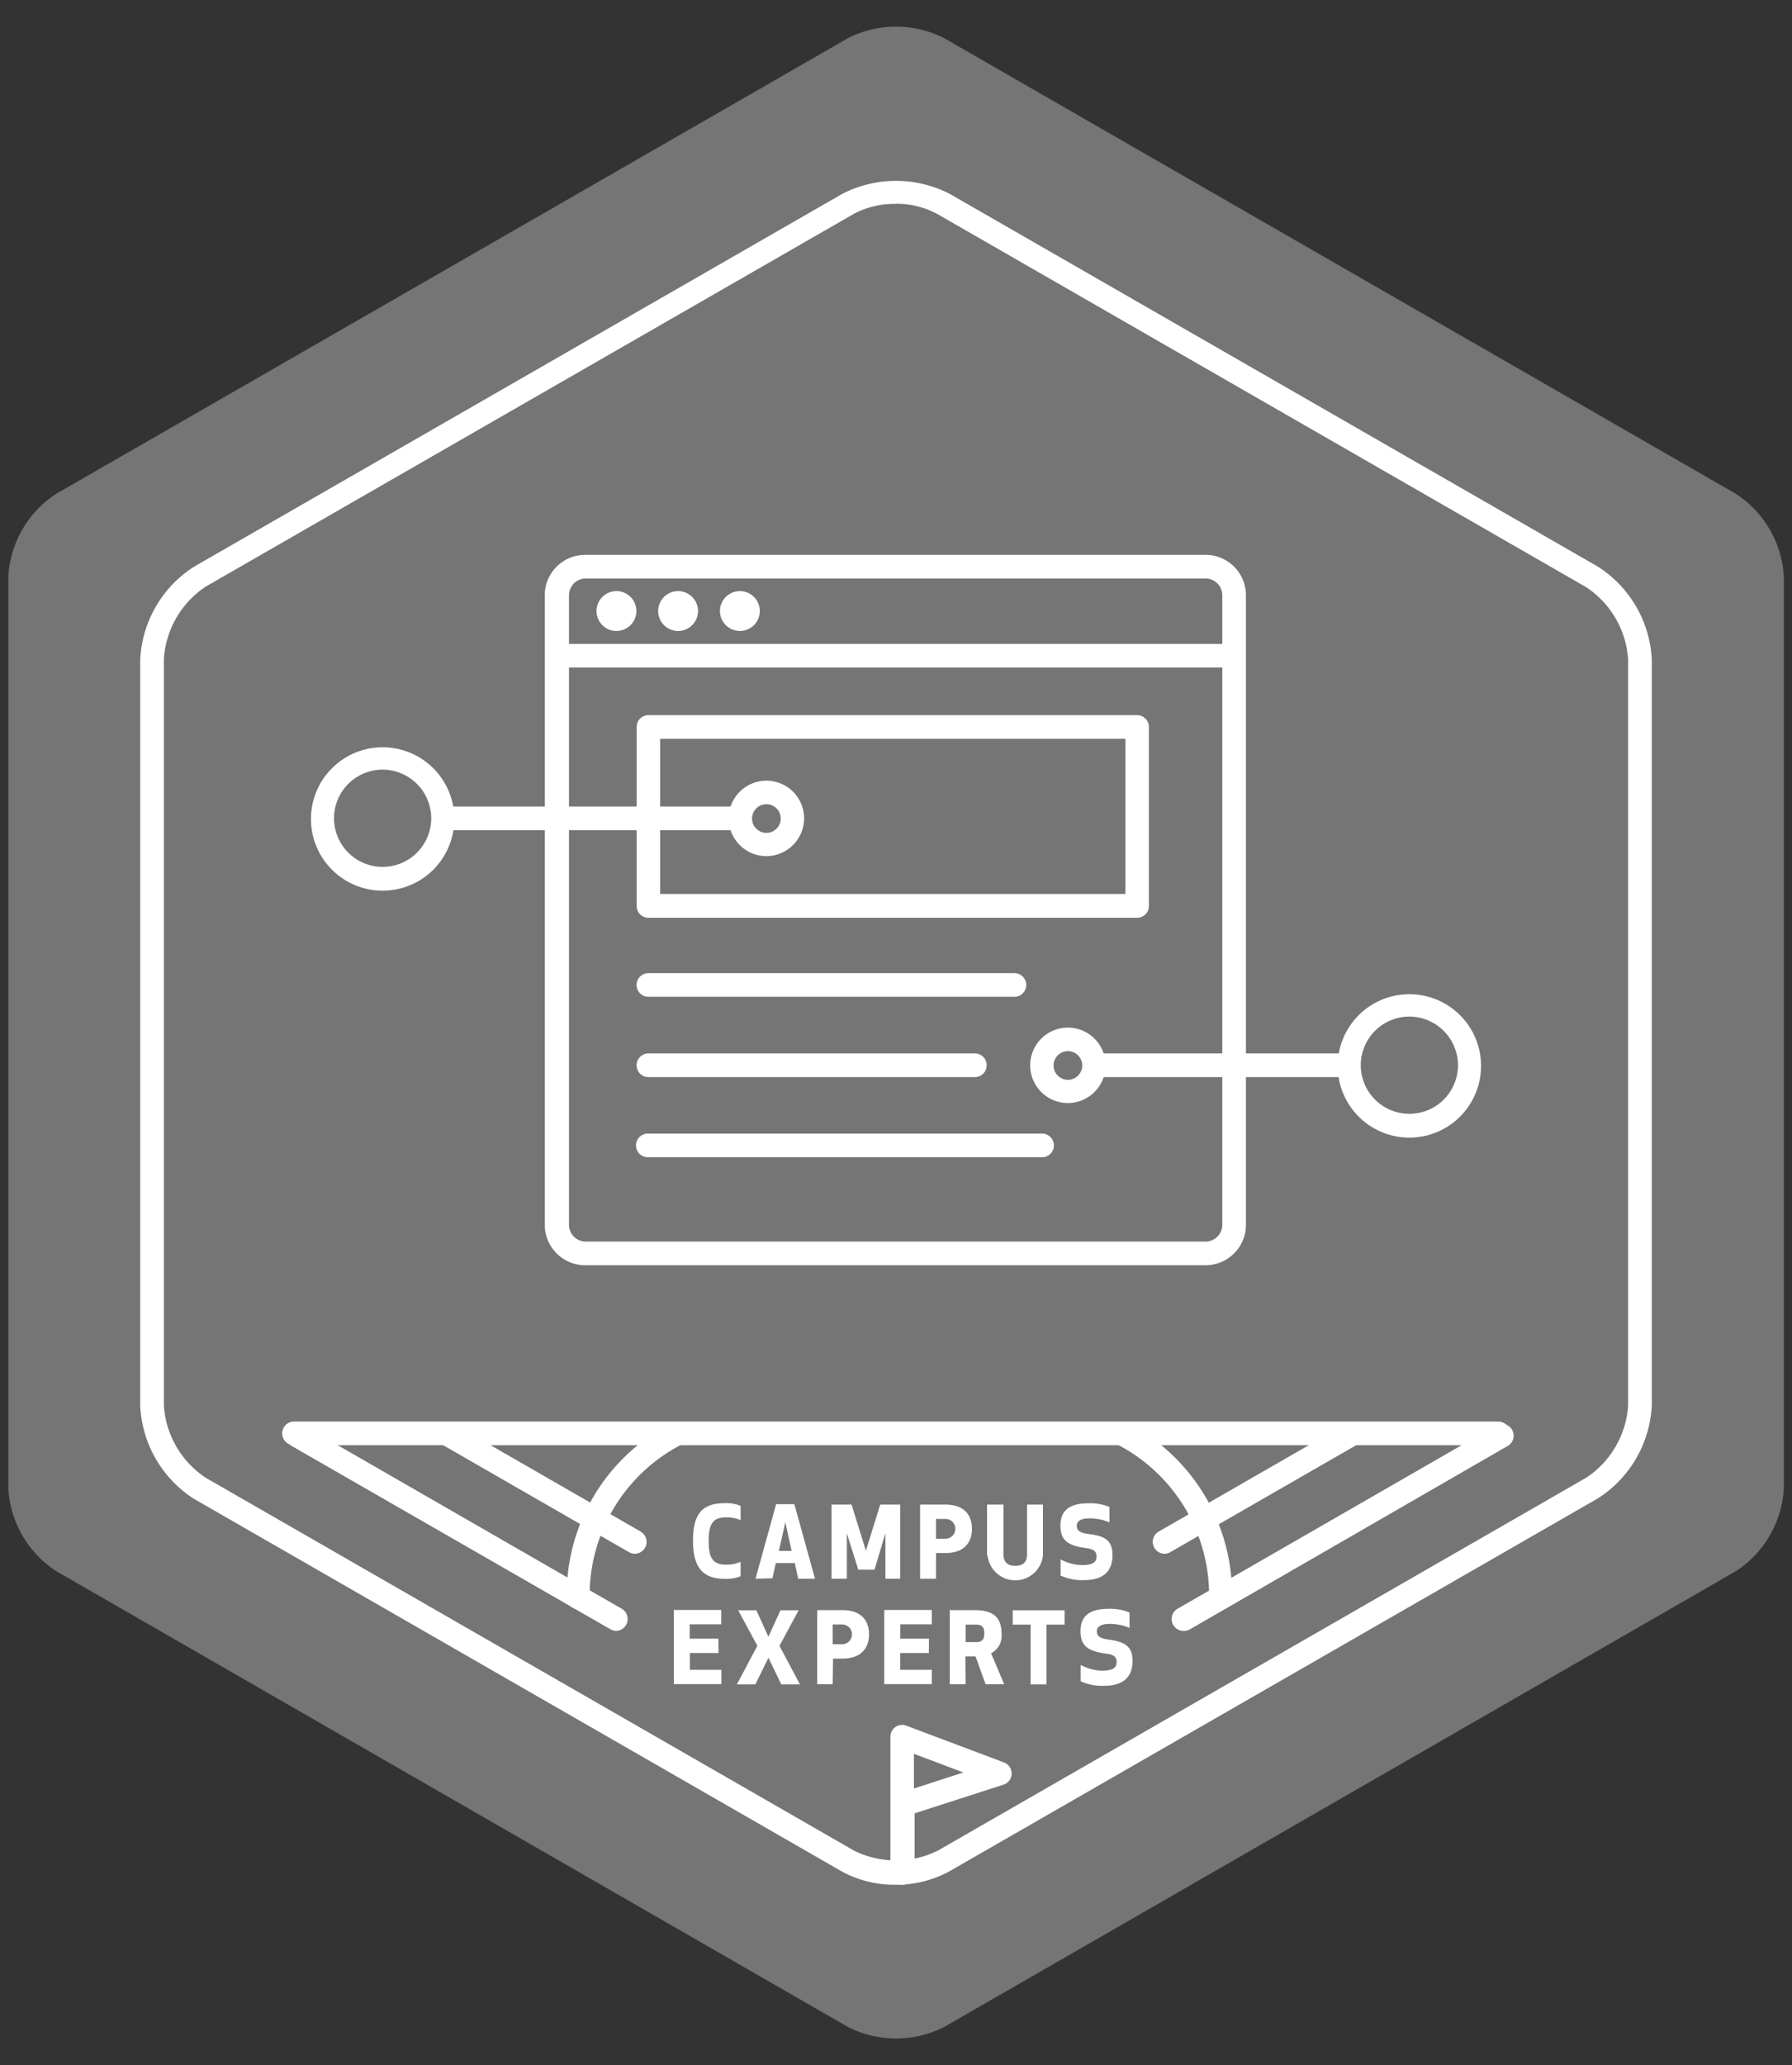 <svg id="Layer_1" data-name="Layer 1" xmlns="http://www.w3.org/2000/svg" viewBox="0 0 125 144"><rect x="0" y="0" width="125" height="144" fill="#333333" stroke="none"/><defs><style>.cls-1{fill:#757575;}.cls-2{fill:#fff;}</style></defs><title>Artboard 12 copy</title><path class="cls-1" d="M121.09,109.56a7.38,7.38,0,0,0,3.34-5.77V40.21a7.38,7.38,0,0,0-3.34-5.77L65.84,2.65a7.42,7.42,0,0,0-6.67,0L3.91,34.44A7.38,7.38,0,0,0,.58,40.21v63.58a7.38,7.38,0,0,0,3.34,5.77l55.25,31.8a7.42,7.42,0,0,0,6.67,0Z"/><path class="cls-2" d="M62.5,131.43a7.65,7.65,0,0,1-3.75-.91l-45.22-26A8.16,8.16,0,0,1,9.78,98V46a8.16,8.16,0,0,1,3.75-6.48l45.22-26a8.2,8.2,0,0,1,7.5,0l45.22,26A8.16,8.16,0,0,1,115.22,46V98a8.16,8.16,0,0,1-3.75,6.48h0l-45.22,26A7.65,7.65,0,0,1,62.5,131.43Zm0-117.21a6,6,0,0,0-2.92.68l-45.22,26A6.55,6.55,0,0,0,11.43,46V98a6.55,6.55,0,0,0,2.92,5.05l45.22,26a6.59,6.59,0,0,0,5.85,0l45.22-26A6.55,6.55,0,0,0,113.57,98V46a6.55,6.55,0,0,0-2.92-5.05l-45.22-26A6,6,0,0,0,62.5,14.21Zm48.56,89.57h0Z"/><path class="cls-2" d="M104.51,100.78h-84a.82.82,0,1,1,0-1.65h84a.82.82,0,1,1,0,1.65Z"/><path class="cls-2" d="M82.54,113.73a.83.83,0,0,1-.41-1.54L104.35,99.4a.82.82,0,0,1,.82,1.43L83,113.62A.82.82,0,0,1,82.54,113.73Z"/><path class="cls-2" d="M81.22,108.35a.83.83,0,0,1-.41-1.54L93.69,99.4a.82.82,0,0,1,.82,1.43l-12.88,7.41A.82.82,0,0,1,81.22,108.35Z"/><path class="cls-2" d="M85.16,112.22h0a.82.82,0,0,1-.82-.83,11.85,11.85,0,0,0-6.21-10.56.82.82,0,0,1,.81-1.44,13.46,13.46,0,0,1,7,12A.82.82,0,0,1,85.16,112.22Z"/><path class="cls-2" d="M43,113.73a.82.82,0,0,1-.41-.11L20.34,100.83a.82.82,0,0,1,.82-1.43l22.22,12.79a.83.83,0,0,1-.41,1.54Z"/><path class="cls-2" d="M44.29,108.35a.82.82,0,0,1-.41-.11L31,100.83a.82.82,0,0,1,.82-1.43l12.88,7.41a.83.83,0,0,1-.41,1.54Z"/><path class="cls-2" d="M40.35,112.22a.82.82,0,0,1-.82-.82,13.46,13.46,0,0,1,7-12,.82.82,0,0,1,.81,1.44,11.85,11.85,0,0,0-6.21,10.56.82.82,0,0,1-.82.83Z"/><path class="cls-2" d="M50.58,104.82a2.52,2.52,0,0,1,1.08.19v1a2.31,2.31,0,0,0-1-.2c-.84,0-1.23.34-1.23,1.65s.39,1.65,1.23,1.65a2.31,2.31,0,0,0,1-.2v1a2.52,2.52,0,0,1-1.08.19c-1.52,0-2.24-.74-2.24-2.68S49.06,104.82,50.58,104.82Z"/><path class="cls-2" d="M52.7,110.09l1.44-5.2h1.27l1.44,5.2H55.68L55.44,109H54.12l-.24,1.06Zm1.63-1.94h.89l-.44-2Z"/><path class="cls-2" d="M61,109.46H59.87l-.8-2.54,0,3.17H58v-5.17H59.4l1,3.22,1-3.22h1.39v5.17H61.76l0-3.17Z"/><path class="cls-2" d="M65.29,110.09H64.18v-5.17h1.76c1.39,0,1.86.81,1.86,1.69s-.48,1.69-1.86,1.69h-.65Zm0-2.79h.66a.69.69,0,0,0,0-1.38h-.66Z"/><path class="cls-2" d="M68.85,108.46v-3.54H70v3.48c0,.67.44.79.82.79s.82-.12.82-.79v-3.48h1.11v3.54a1.94,1.94,0,0,1-3.86,0Z"/><path class="cls-2" d="M77.6,108.44c0,1.28-.81,1.75-2,1.75a3.63,3.63,0,0,1-1.62-.32v-1.13a3.23,3.23,0,0,0,1.51.4c.78,0,1-.24,1-.59s-.17-.52-.7-.59c-1.32-.17-1.82-.56-1.82-1.57s.57-1.56,1.95-1.56a3.42,3.42,0,0,1,1.47.26v1.07a3.63,3.63,0,0,0-1.39-.28c-.57,0-.89.18-.89.51s.2.49.74.57C77,107.1,77.6,107.34,77.6,108.44Z"/><path class="cls-2" d="M50.12,115.27h-2v1.17h2.2v1H47v-5.17h3.31v1h-2.2v1h2Z"/><path class="cls-2" d="M53.6,115.6l-.91,1.86H51.4l1.43-2.69-1.34-2.48h1.27l.84,1.85.84-1.85h1.27l-1.34,2.48,1.43,2.69h-1.3Z"/><path class="cls-2" d="M58.08,117.45H57v-5.17h1.76c1.39,0,1.86.81,1.86,1.69s-.48,1.69-1.86,1.69h-.65Zm0-2.79h.66a.69.69,0,0,0,0-1.38h-.66Z"/><path class="cls-2" d="M64.79,115.27h-2v1.17H65v1H61.68v-5.17H65v1h-2.2v1h2Z"/><path class="cls-2" d="M67.36,117.45H66.25v-5.17H68c1.4,0,1.86.63,1.86,1.62a1.37,1.37,0,0,1-.73,1.39l.92,2.16h-1.3l-.7-1.94h-.71Zm0-2.94h.75c.49,0,.55-.33.55-.61s-.06-.61-.55-.61h-.75Z"/><path class="cls-2" d="M73,113.29v4.17H71.89v-4.17H70.64v-1h3.62v1Z"/><path class="cls-2" d="M79,115.81c0,1.28-.81,1.75-2,1.75a3.63,3.63,0,0,1-1.62-.32V116.1a3.23,3.23,0,0,0,1.51.4c.78,0,1-.24,1-.59s-.17-.52-.7-.59c-1.32-.17-1.82-.56-1.82-1.57s.57-1.56,1.95-1.56a3.42,3.42,0,0,1,1.47.26v1.07a3.63,3.63,0,0,0-1.39-.28c-.57,0-.89.18-.89.51s.2.49.74.57C78.32,114.47,79,114.7,79,115.81Z"/><path class="cls-2" d="M62.93,131.43a.82.82,0,0,1-.82-.82v-9.5a.82.82,0,0,1,1.12-.77L70,122.89a.82.82,0,0,1,0,1.56l-6.2,2v4.15A.82.82,0,0,1,62.93,131.43Zm.82-9.13v2.42l3.45-1.12Z"/><path class="cls-2" d="M84.09,88.23H40.86A2.82,2.82,0,0,1,38,85.41V41.51a2.82,2.82,0,0,1,2.82-2.82H84.09a2.82,2.82,0,0,1,2.82,2.82v43.9A2.82,2.82,0,0,1,84.09,88.23ZM40.86,40.34a1.17,1.17,0,0,0-1.17,1.17v43.9a1.17,1.17,0,0,0,1.17,1.17H84.09a1.17,1.17,0,0,0,1.17-1.17V41.51a1.17,1.17,0,0,0-1.17-1.17Z"/><path class="cls-2" d="M86.08,46.55H38.87a.82.82,0,0,1,0-1.65H86.08a.82.82,0,1,1,0,1.65Z"/><path class="cls-2" d="M43,44a1.39,1.39,0,1,1,1.39-1.39A1.39,1.39,0,0,1,43,44Z"/><path class="cls-2" d="M47.3,44a1.39,1.39,0,1,1,1.39-1.39A1.39,1.39,0,0,1,47.3,44Z"/><path class="cls-2" d="M51.63,44A1.39,1.39,0,1,1,53,42.62,1.39,1.39,0,0,1,51.63,44Z"/><path class="cls-2" d="M79.32,64H45.23a.82.82,0,0,1-.82-.82V50.69a.82.82,0,0,1,.82-.82H79.32a.82.82,0,0,1,.82.82V63.17A.82.82,0,0,1,79.32,64ZM46.05,62.34H78.5V51.52H46.05Z"/><path class="cls-2" d="M70.76,69.51H45.23a.82.82,0,0,1,0-1.65H70.76a.82.82,0,1,1,0,1.65Z"/><path class="cls-2" d="M68,75.11H45.23a.82.82,0,1,1,0-1.65H68a.82.82,0,0,1,0,1.65Z"/><path class="cls-2" d="M72.68,80.7H45.19a.82.82,0,0,1,0-1.65h27.5a.82.82,0,1,1,0,1.65Z"/><path class="cls-2" d="M53.46,57.89h-25a.82.82,0,1,1,0-1.65h25a.82.82,0,1,1,0,1.65Z"/><circle class="cls-1" cx="53.46" cy="57.07" r="1.81"/><path class="cls-2" d="M53.46,59.7a2.63,2.63,0,1,1,2.63-2.63A2.64,2.64,0,0,1,53.46,59.7Zm0-3.62a1,1,0,1,0,1,1A1,1,0,0,0,53.46,56.08Z"/><circle class="cls-1" cx="26.69" cy="57.07" r="4.22"/><path class="cls-2" d="M26.69,62.11a5,5,0,1,1,5-5A5,5,0,0,1,26.69,62.11Zm0-8.44a3.39,3.39,0,1,0,3.39,3.39A3.4,3.4,0,0,0,26.69,53.67Z"/><path class="cls-2" d="M97.6,75.11H76.3a.82.82,0,0,1,0-1.65H97.6a.82.82,0,0,1,0,1.65Z"/><circle class="cls-1" cx="74.49" cy="74.28" r="1.81"/><path class="cls-2" d="M74.49,76.92a2.63,2.63,0,1,1,2.63-2.63A2.64,2.64,0,0,1,74.49,76.92Zm0-3.62a1,1,0,1,0,1,1A1,1,0,0,0,74.49,73.3Z"/><circle class="cls-1" cx="98.31" cy="74.28" r="4.22"/><path class="cls-2" d="M98.31,79.33a5,5,0,1,1,5-5A5,5,0,0,1,98.31,79.33Zm0-8.44a3.39,3.39,0,1,0,3.39,3.39A3.4,3.4,0,0,0,98.31,70.89Z"/></svg>